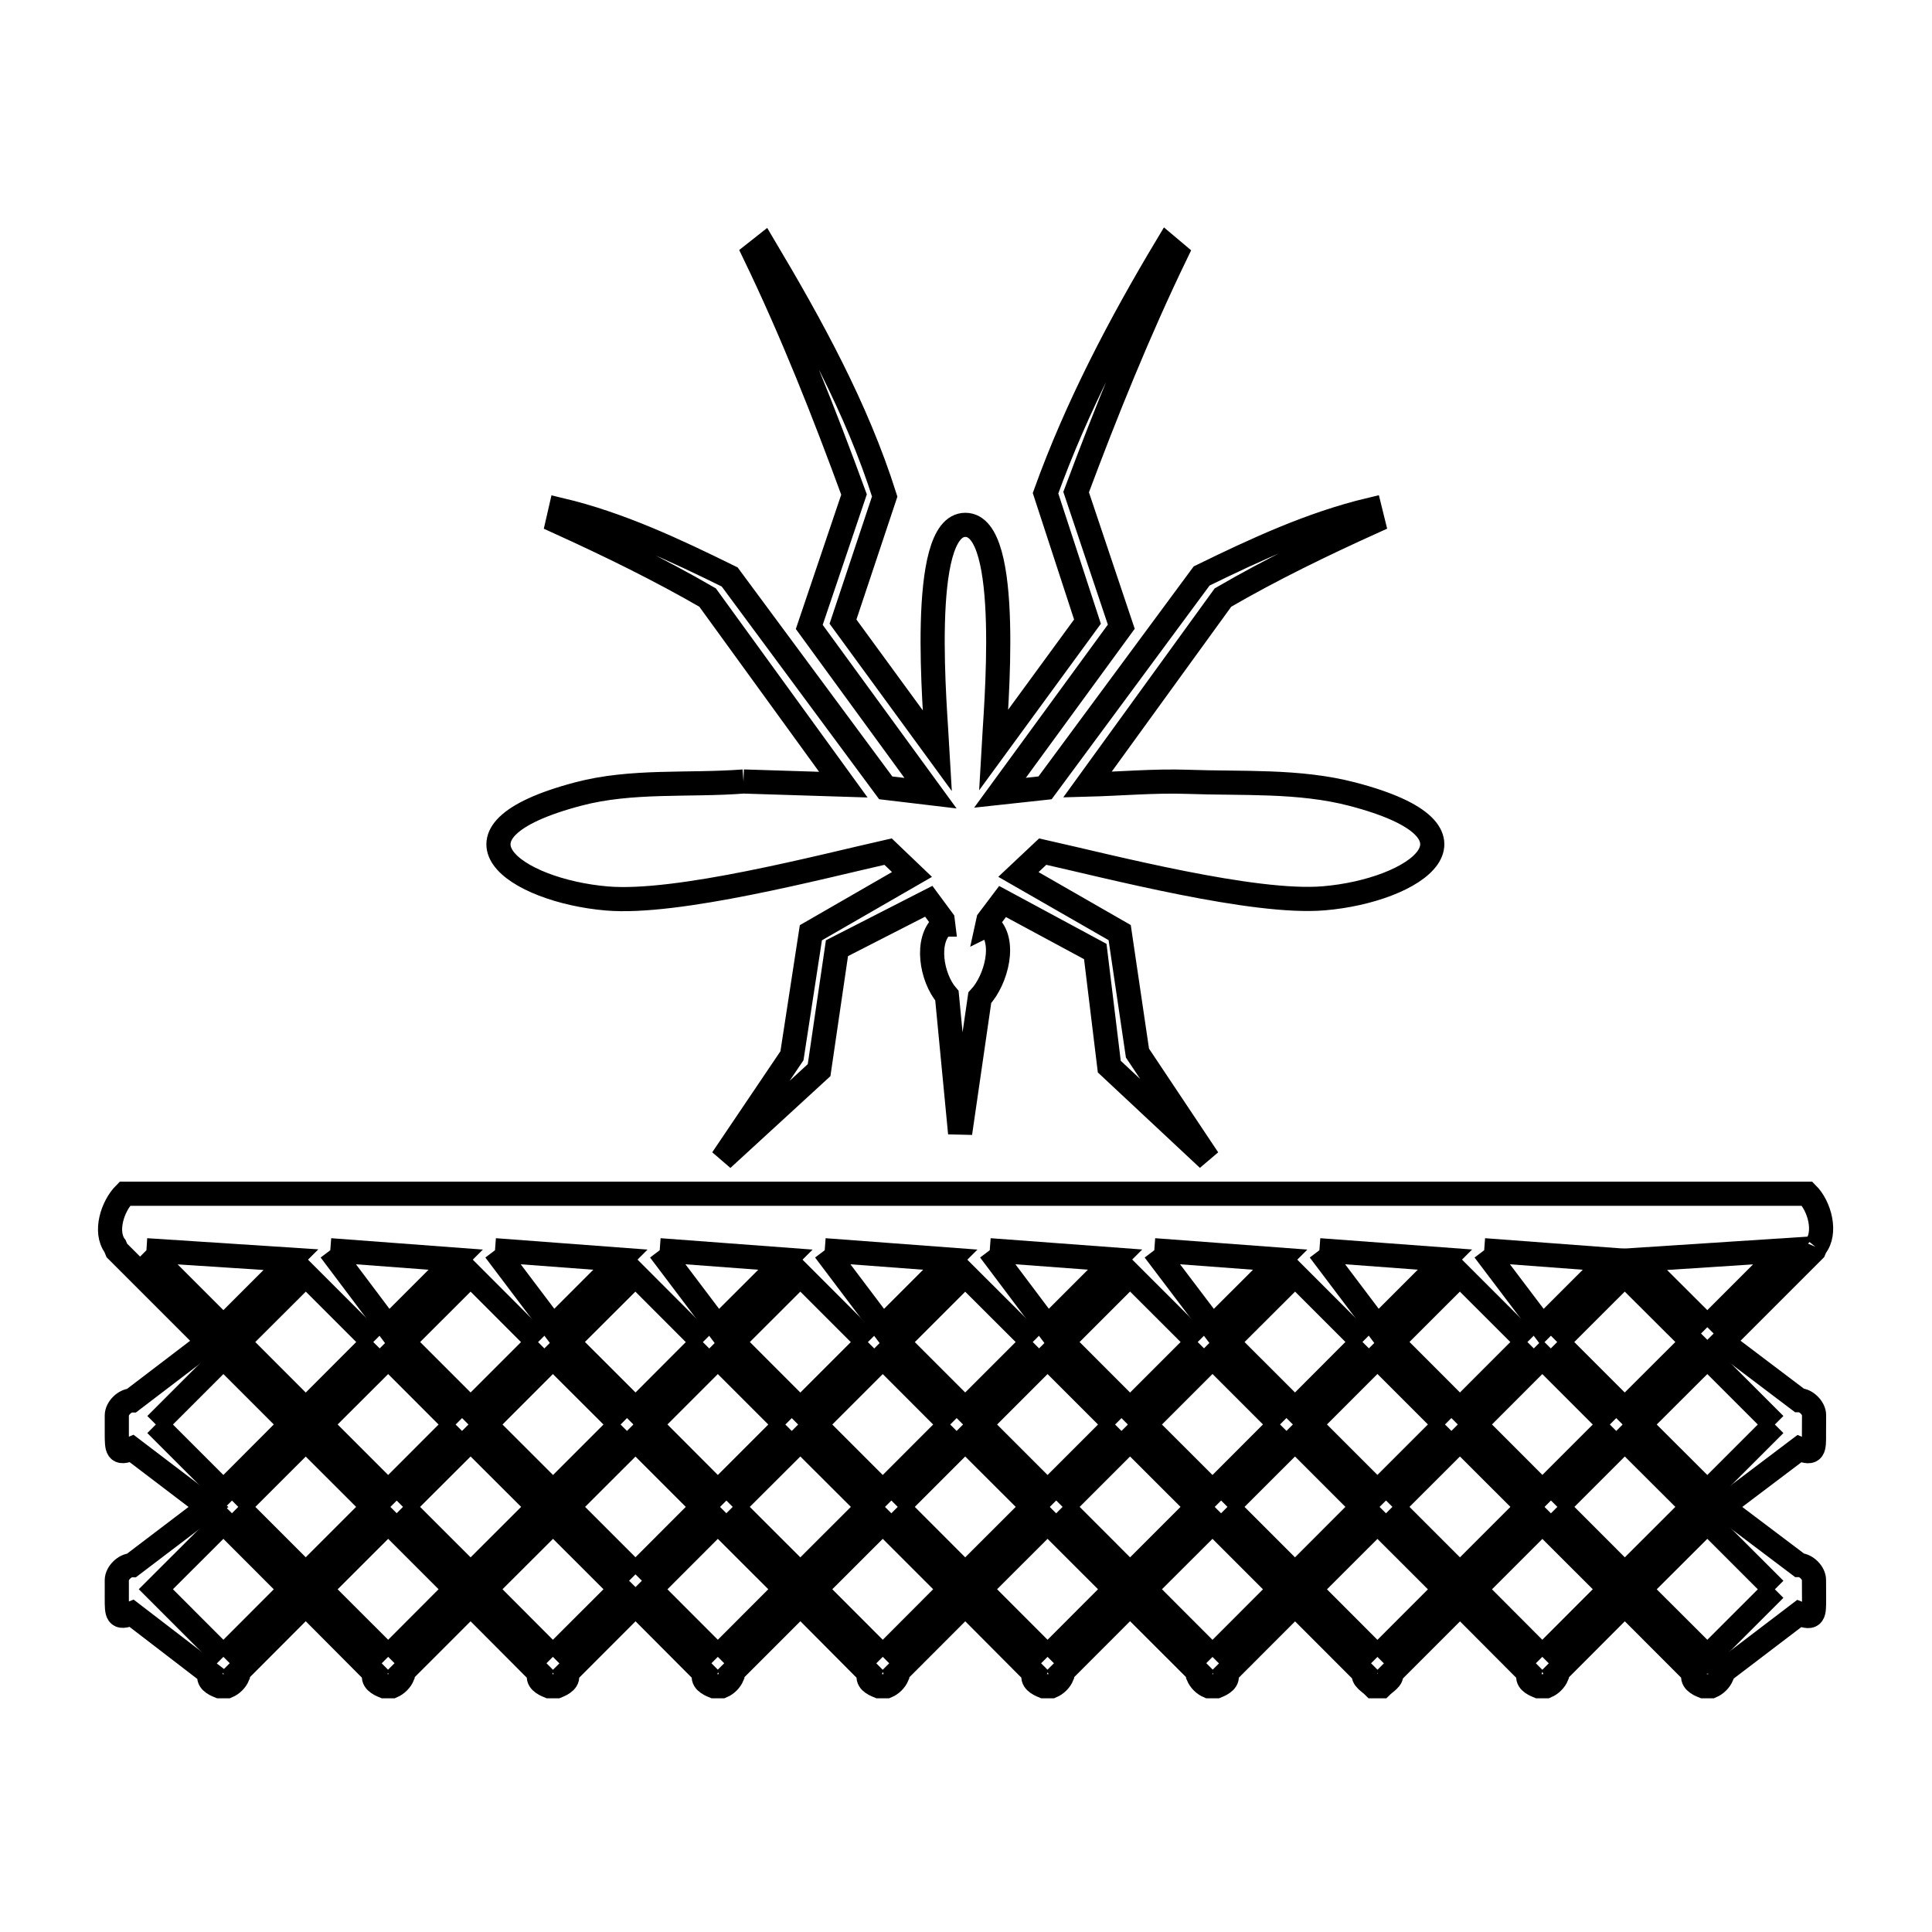 <svg xmlns="http://www.w3.org/2000/svg" viewBox="0.0 0.0 24.0 24.0" height="200px" width="200px"><path fill="none" stroke="black" stroke-width=".3" stroke-opacity="1.0"  filling="0" d="M9.236 9.708 L9.236 9.708 C9.649 9.721 10.062 9.734 10.476 9.747 L8.79 7.423 C8.189 7.075 7.562 6.77 6.929 6.482 L6.963 6.334 C7.696 6.508 8.388 6.834 9.064 7.167 L11.003 9.787 C11.188 9.809 11.374 9.831 11.559 9.853 L10.053 7.788 L10.609 6.143 C10.238 5.129 9.84 4.122 9.37 3.149 L9.489 3.055 C10.078 4.045 10.643 5.069 10.99 6.168 L10.472 7.722 L11.646 9.329 C11.619 8.842 11.404 6.52 11.992 6.52 C12.581 6.52 12.368 8.83 12.341 9.32 L13.509 7.722 L12.988 6.127 C13.375 5.053 13.91 4.032 14.497 3.053 L14.611 3.149 C14.145 4.113 13.743 5.109 13.368 6.113 L13.929 7.785 L12.422 9.848 C12.609 9.828 12.795 9.808 12.982 9.787 L14.927 7.155 C15.6 6.826 16.29 6.506 17.019 6.332 L17.056 6.482 C16.422 6.769 15.794 7.073 15.192 7.423 L13.508 9.747 C13.922 9.736 14.336 9.698 14.75 9.712 C15.434 9.737 16.136 9.692 16.799 9.865 C18.631 10.343 17.577 11.064 16.446 11.159 C15.577 11.233 13.788 10.766 12.953 10.579 L12.651 10.863 C13.07 11.104 13.49 11.344 13.909 11.585 L14.13 13.082 L15.008 14.398 L13.78 13.25 L13.606 11.82 C13.222 11.613 12.838 11.406 12.454 11.199 L12.454 11.199 C12.395 11.277 12.336 11.354 12.278 11.432 L12.278 11.432 C12.274 11.45 12.271 11.469 12.267 11.487 L12.271 11.485 C12.507 11.679 12.379 12.172 12.171 12.395 L11.927 14.077 L11.763 12.369 C11.57 12.145 11.49 11.672 11.717 11.485 L11.719 11.485 C11.717 11.467 11.715 11.45 11.712 11.432 L11.712 11.432 C11.654 11.353 11.595 11.275 11.537 11.196 L11.537 11.196 C11.157 11.39 10.777 11.585 10.397 11.779 L10.175 13.294 L8.972 14.398 L9.838 13.115 L10.073 11.587 C10.492 11.346 10.911 11.104 11.329 10.863 L11.032 10.579 C10.19 10.769 8.414 11.236 7.538 11.161 C6.408 11.065 5.353 10.346 7.185 9.863 C7.848 9.688 8.552 9.76 9.236 9.708 L9.236 9.708"></path>
<path fill="none" stroke="black" stroke-width=".3" stroke-opacity="1.0"  filling="0" d="M22.552 15.488 L22.552 15.488 C22.546 15.502 22.54 15.517 22.534 15.531 L21.394 16.671 L22.35 17.394 C22.437 17.394 22.535 17.492 22.535 17.579 L22.534 17.811 C22.535 17.998 22.538 18.075 22.351 17.997 L21.394 18.72 L22.351 19.442 C22.438 19.443 22.535 19.541 22.534 19.628 L22.535 19.86 C22.535 20.048 22.538 20.122 22.349 20.045 L21.377 20.785 C21.381 20.795 21.39 20.805 21.39 20.816 L21.39 20.816 C21.366 20.873 21.316 20.923 21.259 20.947 L21.16 20.947 C21.09 20.919 21.004 20.874 21.042 20.787 L20.184 19.928 L19.329 20.785 C19.333 20.795 19.34 20.805 19.34 20.816 L19.34 20.816 C19.317 20.873 19.266 20.923 19.209 20.947 L19.111 20.947 C19.04 20.918 18.957 20.877 18.992 20.787 L18.137 19.929 L17.278 20.788 C17.305 20.848 17.207 20.9 17.16 20.947 L17.063 20.947 C17.016 20.9 16.919 20.848 16.945 20.787 L16.088 19.929 L15.231 20.787 C15.269 20.874 15.183 20.919 15.113 20.947 L15.014 20.947 C14.957 20.923 14.907 20.873 14.883 20.816 L14.883 20.816 C14.883 20.805 14.892 20.795 14.897 20.785 L14.038 19.927 L13.181 20.785 C13.185 20.795 13.194 20.805 13.194 20.816 L13.194 20.816 C13.171 20.873 13.12 20.923 13.063 20.947 L12.964 20.947 C12.895 20.919 12.808 20.874 12.846 20.787 L11.991 19.928 L11.134 20.786 C11.138 20.796 11.142 20.806 11.146 20.816 L11.146 20.817 C11.122 20.874 11.072 20.924 11.015 20.947 L10.917 20.947 C10.845 20.918 10.762 20.877 10.798 20.787 L9.943 19.927 L9.085 20.785 C9.089 20.795 9.098 20.805 9.098 20.816 L9.098 20.816 C9.075 20.873 9.025 20.923 8.968 20.947 L8.869 20.947 C8.799 20.919 8.713 20.874 8.751 20.787 L7.895 19.928 L7.037 20.787 C7.075 20.874 6.988 20.919 6.919 20.947 L6.821 20.947 C6.751 20.919 6.665 20.874 6.702 20.787 L5.846 19.928 L4.989 20.785 C4.994 20.795 5.002 20.805 5.002 20.816 L5.002 20.816 C4.979 20.873 4.928 20.923 4.872 20.947 L4.772 20.947 C4.703 20.919 4.616 20.874 4.654 20.787 L3.798 19.927 L2.942 20.785 C2.947 20.795 2.955 20.805 2.955 20.816 L2.955 20.816 C2.932 20.873 2.881 20.923 2.824 20.947 L2.726 20.947 C2.654 20.918 2.572 20.876 2.607 20.787 L1.637 20.042 C1.449 20.119 1.451 20.045 1.451 19.856 L1.451 19.628 C1.452 19.541 1.55 19.444 1.637 19.444 L2.59 18.72 L1.637 17.995 C1.45 18.074 1.452 17.999 1.451 17.811 L1.451 17.583 C1.451 17.495 1.549 17.397 1.637 17.397 L2.589 16.671 L1.451 15.533 C1.444 15.516 1.437 15.498 1.43 15.481 L1.43 15.481 C1.296 15.305 1.395 14.985 1.551 14.829 L8.517 14.829 L15.483 14.829 L22.449 14.829 C22.606 14.986 22.692 15.314 22.552 15.488 L22.552 15.488"></path>
<path fill="none" stroke="black" stroke-width=".3" stroke-opacity="1.0"  filling="0" d="M1.819 15.531 L3.614 15.648 L2.775 16.487 L1.819 15.531"></path>
<path fill="none" stroke="black" stroke-width=".3" stroke-opacity="1.0"  filling="0" d="M4.103 15.531 L5.661 15.648 L4.822 16.487 L4.103 15.531"></path>
<path fill="none" stroke="black" stroke-width=".3" stroke-opacity="1.0"  filling="0" d="M6.149 15.531 L7.707 15.648 L6.87 16.486 L6.149 15.531"></path>
<path fill="none" stroke="black" stroke-width=".3" stroke-opacity="1.0"  filling="0" d="M8.195 15.531 L9.757 15.648 L8.917 16.487 L8.195 15.531"></path>
<path fill="none" stroke="black" stroke-width=".3" stroke-opacity="1.0"  filling="0" d="M10.245 15.531 L11.805 15.648 L10.966 16.487 L10.245 15.531"></path>
<path fill="none" stroke="black" stroke-width=".3" stroke-opacity="1.0"  filling="0" d="M12.295 15.531 L13.852 15.647 L13.013 16.486 L12.295 15.531"></path>
<path fill="none" stroke="black" stroke-width=".3" stroke-opacity="1.0"  filling="0" d="M14.339 15.531 L15.903 15.648 L15.063 16.487 L14.339 15.531"></path>
<path fill="none" stroke="black" stroke-width=".3" stroke-opacity="1.0"  filling="0" d="M16.39 15.531 L17.95 15.647 L17.111 16.486 L16.39 15.531"></path>
<path fill="none" stroke="black" stroke-width=".3" stroke-opacity="1.0"  filling="0" d="M18.437 15.531 L19.999 15.648 L19.16 16.487 L18.437 15.531"></path>
<path fill="none" stroke="black" stroke-width=".3" stroke-opacity="1.0"  filling="0" d="M21.209 16.487 L20.368 15.648 L22.165 15.531 L21.209 16.487"></path>
<path fill="none" stroke="black" stroke-width=".3" stroke-opacity="1.0"  filling="0" d="M16.925 16.67 L16.087 17.51 L15.248 16.671 L16.088 15.833 L16.925 16.67"></path>
<path fill="none" stroke="black" stroke-width=".3" stroke-opacity="1.0"  filling="0" d="M4.637 16.671 L3.798 17.511 L2.959 16.671 L3.799 15.833 L4.637 16.671"></path>
<path fill="none" stroke="black" stroke-width=".3" stroke-opacity="1.0"  filling="0" d="M12.829 16.671 L11.99 17.51 L11.152 16.672 L11.99 15.834 L12.829 16.671"></path>
<path fill="none" stroke="black" stroke-width=".3" stroke-opacity="1.0"  filling="0" d="M14.878 16.671 L14.038 17.511 L13.199 16.671 L14.038 15.832 L14.878 16.671"></path>
<path fill="none" stroke="black" stroke-width=".3" stroke-opacity="1.0"  filling="0" d="M18.974 16.671 L18.136 17.51 L17.297 16.67 L18.135 15.833 L18.974 16.671"></path>
<path fill="none" stroke="black" stroke-width=".3" stroke-opacity="1.0"  filling="0" d="M19.344 16.671 L20.183 15.833 L21.024 16.671 L20.183 17.51 L19.344 16.671"></path>
<path fill="none" stroke="black" stroke-width=".3" stroke-opacity="1.0"  filling="0" d="M6.684 16.672 L5.846 17.51 L5.007 16.671 L5.846 15.833 L6.684 16.672"></path>
<path fill="none" stroke="black" stroke-width=".3" stroke-opacity="1.0"  filling="0" d="M8.731 16.672 L7.895 17.51 L7.054 16.67 L7.893 15.833 L8.731 16.672"></path>
<path fill="none" stroke="black" stroke-width=".3" stroke-opacity="1.0"  filling="0" d="M10.781 16.672 L9.942 17.511 L9.103 16.671 L9.942 15.833 L10.781 16.672"></path>
<path fill="none" stroke="black" stroke-width=".3" stroke-opacity="1.0"  filling="0" d="M15.901 17.695 L15.062 18.535 L14.222 17.696 L15.062 16.856 L15.901 17.695"></path>
<path fill="none" stroke="black" stroke-width=".3" stroke-opacity="1.0"  filling="0" d="M17.95 17.695 L17.111 18.534 L16.272 17.695 L17.111 16.856 L17.95 17.695"></path>
<path fill="none" stroke="black" stroke-width=".3" stroke-opacity="1.0"  filling="0" d="M1.936 17.696 L2.775 16.857 L3.613 17.695 L2.775 18.535 L1.936 17.696"></path>
<path fill="none" stroke="black" stroke-width=".3" stroke-opacity="1.0"  filling="0" d="M5.66 17.696 L4.822 18.535 L3.982 17.695 L4.822 16.857 L5.66 17.696"></path>
<path fill="none" stroke="black" stroke-width=".3" stroke-opacity="1.0"  filling="0" d="M7.709 17.696 L6.87 18.535 L6.03 17.696 L6.868 16.857 L7.709 17.696"></path>
<path fill="none" stroke="black" stroke-width=".3" stroke-opacity="1.0"  filling="0" d="M9.756 17.696 L8.917 18.535 L8.079 17.695 L8.917 16.857 L9.756 17.696"></path>
<path fill="none" stroke="black" stroke-width=".3" stroke-opacity="1.0"  filling="0" d="M11.804 17.696 L10.966 18.535 L10.127 17.696 L10.966 16.857 L11.804 17.696"></path>
<path fill="none" stroke="black" stroke-width=".3" stroke-opacity="1.0"  filling="0" d="M13.852 17.696 L13.013 18.535 L12.174 17.696 L13.013 16.857 L13.852 17.696"></path>
<path fill="none" stroke="black" stroke-width=".3" stroke-opacity="1.0"  filling="0" d="M19.998 17.696 L19.16 18.534 L18.322 17.695 L19.159 16.857 L19.998 17.696"></path>
<path fill="none" stroke="black" stroke-width=".3" stroke-opacity="1.0"  filling="0" d="M22.048 17.696 L21.209 18.535 L20.368 17.696 L21.209 16.857 L22.048 17.696"></path>
<path fill="none" stroke="black" stroke-width=".3" stroke-opacity="1.0"  filling="0" d="M2.96 18.719 L3.798 17.882 L4.636 18.719 L3.798 19.557 L2.96 18.719"></path>
<path fill="none" stroke="black" stroke-width=".3" stroke-opacity="1.0"  filling="0" d="M5.006 18.719 L5.846 17.881 L6.686 18.719 L5.846 19.558 L5.006 18.719"></path>
<path fill="none" stroke="black" stroke-width=".3" stroke-opacity="1.0"  filling="0" d="M9.102 18.719 L9.942 17.881 L10.782 18.719 L9.942 19.558 L9.102 18.719"></path>
<path fill="none" stroke="black" stroke-width=".3" stroke-opacity="1.0"  filling="0" d="M11.152 18.719 L11.99 17.881 L12.83 18.719 L11.99 19.558 L11.152 18.719"></path>
<path fill="none" stroke="black" stroke-width=".3" stroke-opacity="1.0"  filling="0" d="M13.2 18.719 L14.038 17.881 L14.877 18.719 L14.038 19.558 L13.2 18.719"></path>
<path fill="none" stroke="black" stroke-width=".3" stroke-opacity="1.0"  filling="0" d="M15.248 18.719 L16.087 17.881 L16.925 18.719 L16.087 19.558 L15.248 18.719"></path>
<path fill="none" stroke="black" stroke-width=".3" stroke-opacity="1.0"  filling="0" d="M17.297 18.719 L18.136 17.881 L18.975 18.719 L18.136 19.558 L17.297 18.719"></path>
<path fill="none" stroke="black" stroke-width=".3" stroke-opacity="1.0"  filling="0" d="M19.346 18.719 L20.184 17.881 L21.024 18.719 L20.184 19.558 L19.346 18.719"></path>
<path fill="none" stroke="black" stroke-width=".3" stroke-opacity="1.0"  filling="0" d="M7.894 19.557 L7.056 18.719 L7.894 17.882 L8.731 18.719 L7.894 19.557"></path>
<path fill="none" stroke="black" stroke-width=".3" stroke-opacity="1.0"  filling="0" d="M22.048 19.743 L21.209 20.582 L20.368 19.743 L21.209 18.904 L22.048 19.743"></path>
<path fill="none" stroke="black" stroke-width=".3" stroke-opacity="1.0"  filling="0" d="M2.775 20.582 L1.936 19.742 L2.775 18.904 L3.613 19.743 L2.775 20.582"></path>
<path fill="none" stroke="black" stroke-width=".3" stroke-opacity="1.0"  filling="0" d="M4.822 20.582 L3.982 19.743 L4.822 18.904 L5.66 19.742 L4.822 20.582"></path>
<path fill="none" stroke="black" stroke-width=".3" stroke-opacity="1.0"  filling="0" d="M6.868 20.582 L6.03 19.742 L6.87 18.904 L7.709 19.742 L6.868 20.582"></path>
<path fill="none" stroke="black" stroke-width=".3" stroke-opacity="1.0"  filling="0" d="M8.917 20.582 L8.079 19.743 L8.917 18.904 L9.756 19.742 L8.917 20.582"></path>
<path fill="none" stroke="black" stroke-width=".3" stroke-opacity="1.0"  filling="0" d="M10.966 20.582 L10.127 19.742 L10.966 18.904 L11.804 19.742 L10.966 20.582"></path>
<path fill="none" stroke="black" stroke-width=".3" stroke-opacity="1.0"  filling="0" d="M13.013 20.582 L12.174 19.742 L13.013 18.904 L13.852 19.742 L13.013 20.582"></path>
<path fill="none" stroke="black" stroke-width=".3" stroke-opacity="1.0"  filling="0" d="M19.159 20.582 L18.322 19.743 L19.16 18.905 L19.998 19.742 L19.159 20.582"></path>
<path fill="none" stroke="black" stroke-width=".3" stroke-opacity="1.0"  filling="0" d="M15.062 20.583 L14.222 19.742 L15.062 18.904 L15.901 19.743 L15.062 20.583"></path>
<path fill="none" stroke="black" stroke-width=".3" stroke-opacity="1.0"  filling="0" d="M17.111 20.583 L16.272 19.743 L17.111 18.905 L17.95 19.743 L17.111 20.583"></path></svg>